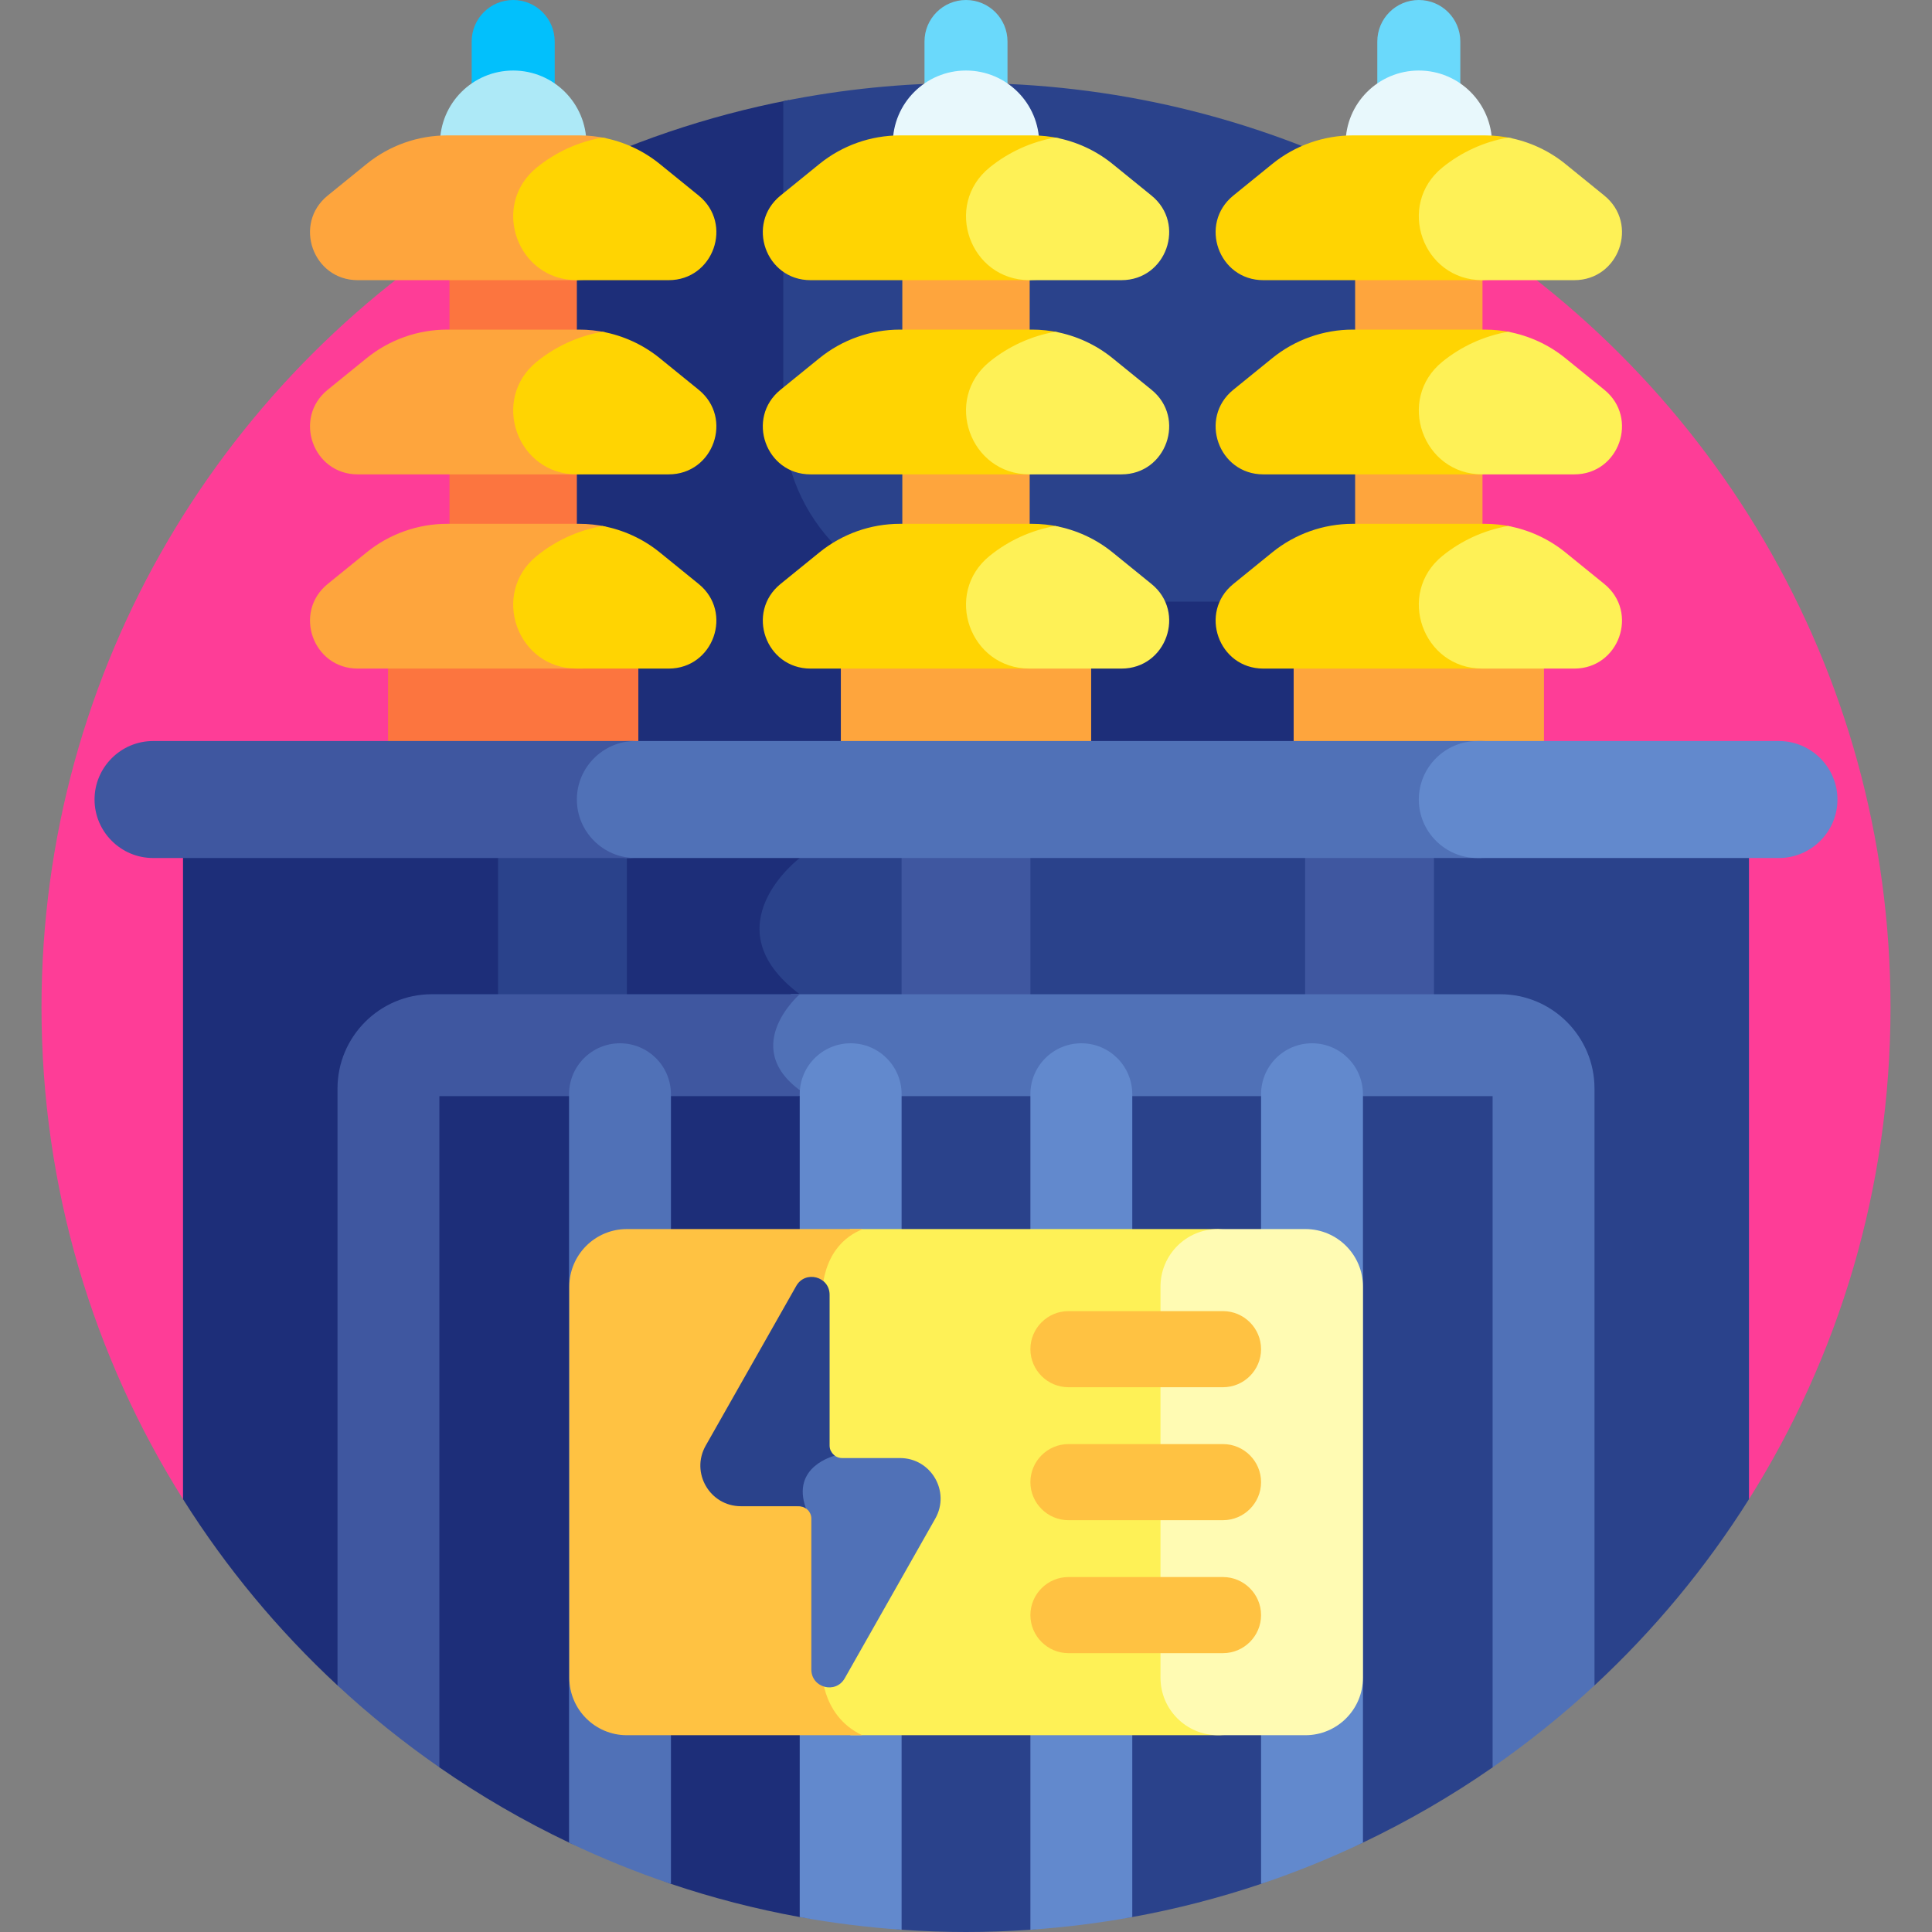 <svg id="Layer_1" enable-background="new 0 0 512 512" height="512" viewBox="0 0 512 512" width="512" xmlns="http://www.w3.org/2000/svg"><rect x="0" y="0" width="512" height="512" fill="#808080" stroke="none"/><g><path d="m48.5 397.296h415c23.75-37.743 37.502-82.412 37.502-130.298 0-90.283-48.841-169.147-121.535-211.646h-246.934c-72.694 42.499-121.535 121.363-121.535 211.646 0 47.886 13.752 92.555 37.502 130.298z" fill="#fe3d97"/><path d="m357.462 157.947h-101.18c-26.033 0-47.212-21.179-47.212-47.212v-84.217c-21.865 4.247-42.699 11.38-62.071 21.02v152.844h218.001v-45.545c-1.937 1.921-4.601 3.11-7.538 3.11z" fill="#1d2e79"/><path d="m207.57 26.807v83.928c0 26.792 21.92 48.712 48.712 48.712h101.179c2.841 0 5.458-.991 7.539-2.634v-109.275c-32.831-16.338-69.838-25.542-109-25.542-16.583 0-32.773 1.667-48.43 4.811z" fill="#2a428b"/><path d="m266.999 37.382v-26.383c0-6.074-4.924-10.999-10.999-10.999s-10.999 4.925-10.999 10.999v26.383z" fill="#6ad9fb"/><path d="m386.999 37.382v-26.383c0-6.074-4.924-10.999-10.999-10.999s-10.999 4.925-10.999 10.999v26.383z" fill="#6ad9fb"/><path d="m146.999 37.382v-26.383c0-6.074-4.924-10.999-10.999-10.999s-10.999 4.925-10.999 10.999v26.383z" fill="#02c0fc"/><path d="m136 18.691c-10.716 0-19.403 8.687-19.403 19.403v.788h38.805v-.788c.001-10.716-8.686-19.403-19.402-19.403z" fill="#ade9f7"/><path d="m256 18.691c-10.716 0-19.403 8.687-19.403 19.403v.788h38.805v-.788c.001-10.716-8.686-19.403-19.402-19.403z" fill="#e8f8fc"/><path d="m376 18.691c-10.716 0-19.403 8.687-19.403 19.403v.788h38.805v-.788c.001-10.716-8.686-19.403-19.402-19.403z" fill="#e8f8fc"/><path d="m210.778 226.382c-1.699 1.354-11.016 9.262-10.997 19.782.012 6.27 3.333 12.133 9.877 17.445-2.288 2.408-6.735 7.994-6.209 14.568.404 5.047 3.623 9.514 9.569 13.281l18.754 31.84c-2.464.435-6.325 1.624-9.607 4.872-3.915 3.876-5.9 9.555-5.9 16.878l.002 96.591c-.003.058-.082 2.147.522 5.015h205.769l.001.002c15.697-14.562 29.484-31.153 40.941-49.36v-170.914z" fill="#2a428b"/><path d="m211.935 227.382.599-1h-164.034v170.914c11.457 18.207 25.244 34.798 40.94 49.359l.001-.001h128.849c-.629-2.847-.525-4.939-.525-4.939s0-76 0-96.667 16.484-20.5 16.484-20.5l-20.125-34.167c-19.375-12-2.19-26.899-2.19-26.899-23.969-17.981.001-36.1.001-36.1z" fill="#1d2e79"/><path d="m131.991 226.382h34.131v38.862h-34.131z" fill="#2a428b"/><path d="m345.878 226.382h34.131v38.862h-34.131z" fill="#3f57a0"/><path d="m238.935 226.382h34.131v38.862h-34.131z" fill="#3f57a0"/><g fill="#fea53d"><path d="m222.833 175.239h66.333v23.143h-66.333z"/><path d="m239.125 124.215h33.749v16.102h-33.749z"/><path d="m239.125 72.748h33.749v16.101h-33.749z"/></g><path d="m264.248 44.394c4.796-3.893 10.438-6.529 16.419-7.743-2.344-.508-4.749-.769-7.177-.769-14.814 0-20.167 0-34.98 0-7.778 0-15.319 2.675-21.358 7.576l-10.307 8.366c-9.23 7.492-3.933 22.424 7.955 22.424h60.038c-15.826-.001-22.878-19.881-10.59-29.854z" fill="#ffd402"/><path d="m297.202 125.715h-22.363c-15.827 0-22.879-19.88-10.591-29.854h.001c4.796-3.893 10.438-6.528 16.418-7.743-2.344-.508-4.749-.769-7.177-.769-14.814 0-20.167 0-34.98 0-7.778 0-15.319 2.675-21.358 7.576l-10.307 8.366c-9.23 7.491-3.933 22.424 7.955 22.424h82.401z" fill="#ffd402"/><path d="m264.248 147.328c4.797-3.893 10.438-6.529 16.419-7.743-2.343-.508-4.748-.769-7.176-.769-14.814 0-20.167 0-34.98 0-7.778 0-15.319 2.675-21.358 7.576l-10.307 8.366c-9.23 7.492-3.933 22.424 7.955 22.424h60.038c-15.827-.001-22.879-19.88-10.591-29.854z" fill="#ffd402"/><path d="m305.155 51.824-10.307-8.366c-4.42-3.588-9.647-5.976-15.181-7.003-6.352 1.114-12.355 3.828-17.419 7.938-12.288 9.974-5.236 29.853 10.589 29.854h24.363c11.888.001 17.185-14.931 7.955-22.423z" fill="#fef156"/><path d="m305.155 103.291-10.307-8.366c-4.42-3.588-9.647-5.977-15.181-7.003-6.352 1.114-12.355 3.828-17.418 7.938h-.001c-12.288 9.974-5.236 29.854 10.591 29.854h24.363c11.886 0 17.182-14.931 7.953-22.423z" fill="#fef156"/><path d="m305.155 154.758-10.307-8.366c-4.42-3.588-9.647-5.977-15.181-7.002-6.352 1.114-12.355 3.828-17.418 7.938h-.001c-12.288 9.974-5.236 29.853 10.589 29.854h24.363c11.888 0 17.185-14.932 7.955-22.424z" fill="#fef156"/><path d="m342.833 175.239h66.333v23.143h-66.333z" fill="#fea53d"/><path d="m359.125 124.215h33.749v16.102h-33.749z" fill="#fea53d"/><path d="m359.125 72.748h33.749v16.101h-33.749z" fill="#fea53d"/><path d="m384.248 44.394c4.796-3.893 10.438-6.529 16.419-7.743-2.344-.508-4.749-.769-7.177-.769-14.814 0-20.167 0-34.98 0-7.778 0-15.319 2.675-21.358 7.576l-10.307 8.366c-9.23 7.492-3.933 22.424 7.955 22.424h60.038c-15.826-.001-22.878-19.881-10.59-29.854z" fill="#ffd402"/><path d="m417.202 125.715h-22.363c-15.827 0-22.879-19.88-10.591-29.854h.001c4.796-3.893 10.438-6.528 16.418-7.743-2.344-.508-4.749-.769-7.177-.769-14.814 0-20.167 0-34.98 0-7.778 0-15.319 2.675-21.358 7.576l-10.307 8.366c-9.23 7.491-3.933 22.424 7.955 22.424h82.401z" fill="#ffd402"/><path d="m384.248 147.328c4.797-3.893 10.438-6.529 16.419-7.743-2.343-.508-4.748-.769-7.176-.769-14.814 0-20.167 0-34.98 0-7.778 0-15.319 2.675-21.358 7.576l-10.307 8.366c-9.23 7.492-3.933 22.424 7.955 22.424h60.038c-15.827-.001-22.879-19.88-10.591-29.854z" fill="#ffd402"/><path d="m425.155 51.824-10.307-8.366c-4.42-3.588-9.647-5.976-15.181-7.003-6.352 1.114-12.355 3.828-17.419 7.938-12.288 9.974-5.236 29.853 10.589 29.854h24.363c11.888.001 17.185-14.931 7.955-22.423z" fill="#fef156"/><path d="m425.155 103.291-10.307-8.366c-4.42-3.588-9.647-5.977-15.181-7.003-6.352 1.114-12.355 3.828-17.418 7.938h-.001c-12.288 9.974-5.236 29.854 10.591 29.854h24.363c11.886 0 17.182-14.931 7.953-22.423z" fill="#fef156"/><path d="m425.155 154.758-10.307-8.366c-4.42-3.588-9.647-5.977-15.181-7.002-6.352 1.114-12.355 3.828-17.418 7.938h-.001c-12.288 9.974-5.236 29.853 10.589 29.854h24.363c11.888 0 17.185-14.932 7.955-22.424z" fill="#fef156"/><path d="m102.833 175.239h66.333v23.143h-66.333z" fill="#fc753f"/><path d="m119.125 124.215h33.749v16.102h-33.749z" fill="#fc753f"/><path d="m119.125 72.748h33.749v16.101h-33.749z" fill="#fc753f"/><path d="m144.248 44.394c4.796-3.893 10.438-6.529 16.419-7.743-2.344-.508-4.749-.769-7.177-.769-14.814 0-20.167 0-34.98 0-7.778 0-15.319 2.675-21.358 7.576l-10.307 8.366c-9.23 7.492-3.933 22.424 7.955 22.424h60.038c-15.826-.001-22.878-19.881-10.59-29.854z" fill="#fea53d"/><path d="m177.202 125.715h-22.363c-15.827 0-22.879-19.88-10.591-29.854h.001c4.796-3.893 10.438-6.528 16.419-7.743-2.344-.508-4.749-.769-7.177-.769-14.814 0-20.167 0-34.98 0-7.778 0-15.319 2.675-21.358 7.576l-10.307 8.366c-9.23 7.491-3.933 22.424 7.955 22.424z" fill="#fea53d"/><path d="m144.248 147.328c4.797-3.893 10.438-6.529 16.419-7.743-2.343-.508-4.748-.769-7.176-.769-14.814 0-20.167 0-34.98 0-7.778 0-15.319 2.675-21.358 7.576l-10.307 8.366c-9.23 7.492-3.933 22.424 7.955 22.424h60.038c-15.827-.001-22.879-19.88-10.591-29.854z" fill="#fea53d"/><path d="m185.155 51.824-10.307-8.366c-4.42-3.588-9.647-5.976-15.181-7.003-6.352 1.114-12.356 3.828-17.419 7.938-12.288 9.974-5.236 29.853 10.589 29.854h24.363c11.888.001 17.185-14.931 7.955-22.423z" fill="#ffd402"/><path d="m185.155 103.291-10.307-8.366c-4.42-3.588-9.647-5.977-15.181-7.003-6.352 1.114-12.355 3.828-17.419 7.938h-.001c-12.288 9.974-5.236 29.854 10.591 29.854h24.363c11.887 0 17.184-14.931 7.954-22.423z" fill="#ffd402"/><path d="m185.155 154.758-10.307-8.366c-4.42-3.588-9.647-5.977-15.181-7.002-6.352 1.114-12.355 3.828-17.418 7.938h-.001c-12.288 9.974-5.236 29.853 10.589 29.854h24.363c11.888 0 17.185-14.932 7.955-22.424z" fill="#ffd402"/><path d="m378 211.882c0-8.525 6.975-15.5 15.5-15.5h-227.126c-8.525 0-15.5 6.975-15.5 15.5s6.975 15.5 15.5 15.5h227.126c-8.525 0-15.5-6.975-15.5-15.5z" fill="#5071b7"/><path d="m486.945 211.882c0-8.525-6.975-15.5-15.5-15.5h-79.945c-8.525 0-15.5 6.975-15.5 15.5s6.975 15.5 15.5 15.5h79.945c8.525 0 15.5-6.975 15.5-15.5z" fill="#6289cd"/><path d="m152.874 211.882c0-8.525 6.975-15.5 15.5-15.5h-127.819c-8.525 0-15.5 6.975-15.5 15.5s6.975 15.5 15.5 15.5h127.819c-8.524 0-15.5-6.975-15.5-15.5z" fill="#3f57a0"/><path d="m397.57 263.482h-188.062c.051.042.099.085.151.127-2.288 2.408-6.735 7.994-6.209 14.568.404 5.047 3.623 9.514 9.569 13.281l18.754 31.84c-2.464.435-6.325 1.624-9.607 4.872-3.915 3.876-5.9 9.555-5.9 16.878l.002 96.591c-.008.158-.602 15.353 13.677 20.448l-2.228 6.284h167.828c9.515-6.607 18.545-13.863 27.014-21.718v-158.182c0-13.779-11.21-24.989-24.989-24.989z" fill="#5071b7"/><path d="m211.935 263.482h-97.505c-13.778 0-24.988 11.21-24.988 24.988v158.184c8.468 7.855 17.499 15.111 27.014 21.718h112.853l2.567-7.24c-14.875-4.25-14.109-19.417-14.109-19.417s0-76 0-96.667 16.484-20.5 16.484-20.5l-20.125-34.167c-19.376-11.999-2.191-26.899-2.191-26.899z" fill="#3f57a0"/><path d="m211.57 290.482c.466.33.943.657 1.448.977l18.754 31.84c-2.464.435-6.325 1.624-9.607 4.872-3.915 3.876-5.9 9.555-5.9 16.878l.002 96.591c-.008.158-.602 15.353 13.677 20.448l-16.362 46.157 25.353 3.154.015.005c5.634.388 11.317.596 17.05.596 5.739 0 11.428-.209 17.068-.597l-.003-.004 26.924-3.349c11.759-2.133 23.226-5.102 34.335-8.85l26.718-10.82c12.081-5.745 23.621-12.443 34.516-20.008v-177.89z" fill="#2a428b"/><path d="m116.441 468.372c10.895 7.564 22.435 14.263 34.516 20.008l26.717 10.82c11.11 3.748 22.577 6.717 34.336 8.85l3.096.385 16.769-47.303c-14.875-4.25-14.109-19.417-14.109-19.417s0-76 0-96.667 16.484-20.5 16.484-20.5l-20.066-34.066h-97.743z" fill="#1d2e79"/><path d="m347.696 276.482c-7.456 0-13.5 6.044-13.5 13.5v209.269c9.261-3.117 18.271-6.777 27-10.934v-198.335c0-7.455-6.044-13.5-13.5-13.5z" fill="#6289cd"/><path d="m177.804 499.251v-209.269c0-7.456-6.044-13.5-13.5-13.5-7.456 0-13.5 6.044-13.5 13.5v198.335c8.729 4.157 17.739 7.818 27 10.934z" fill="#5071b7"/><path d="m286.565 276.482c-7.456 0-13.5 6.044-13.5 13.5v221.416c9.147-.629 18.157-1.752 27-3.359v-218.057c0-7.455-6.044-13.5-13.5-13.5z" fill="#6289cd"/><path d="m238.935 289.982c0-7.456-6.044-13.5-13.5-13.5s-13.5 6.044-13.5 13.5v218.058c8.843 1.606 17.854 2.729 27 3.359z" fill="#6289cd"/><path d="m309.542 444.597v-103.63c0-8.423 6.828-15.252 15.252-15.252h-99.454c-1.075.652-2.152 1.444-3.174 2.456-3.915 3.876-5.9 9.555-5.9 16.878l.002 96.591c-.007.139-.462 11.908 9.142 18.209h99.384c-8.424-.001-15.252-6.829-15.252-15.252z" fill="#fef156"/><path d="m361.196 444.597v-103.63c0-8.423-6.828-15.252-15.252-15.252h-23.151c-8.423 0-15.252 6.828-15.252 15.252v103.63c0 8.423 6.828 15.252 15.252 15.252h23.151c8.424-.001 15.252-6.829 15.252-15.252z" fill="#fffbb3"/><path d="m217.766 345.048c0-12.626 6.15-17.471 10.938-19.333h-62.578c-8.423 0-15.252 6.828-15.252 15.252v103.63c0 8.423 6.828 15.252 15.252 15.252h62.349c-11.344-5.399-10.71-18.133-10.71-18.133s.001-76.001.001-96.668z" fill="#ffc242"/><path d="m238.509 386.4h-15.355c-1.355 0-2.517-.818-3.026-1.986l-.036.086c-1.702.556-5.705 2.214-7.726 5.961-1.33 2.464-1.55 5.319-.662 8.5l-.404.204h.415c1.823 0 3.302 1.478 3.302 3.302v39.971c0 4.858 6.447 6.559 8.843 2.333l23.997-42.324c4.062-7.165-1.113-16.047-9.348-16.047z" fill="#5071b7"/><path d="m221.24 385.779c-.837-.599-1.387-1.573-1.387-2.681v-39.971c0-4.858-6.447-6.559-8.843-2.333l-23.997 42.324c-4.061 7.163 1.113 16.046 9.348 16.046h15.355c.697 0 1.341.218 1.874.587l.002-.001c-4.081-11.197 7.647-13.967 7.647-13.967z" fill="#2a428b"/><g fill="#ffc242"><path d="m273.065 428.019c0 5.546 4.538 10.084 10.085 10.084h40.962c5.547 0 10.084-4.538 10.084-10.084 0-5.547-4.538-10.085-10.084-10.085h-40.962c-5.547 0-10.085 4.538-10.085 10.085z"/><path d="m273.065 392.782c0 5.546 4.538 10.084 10.085 10.084h40.962c5.547 0 10.084-4.538 10.084-10.084s-4.538-10.084-10.084-10.084h-40.962c-5.547-.001-10.085 4.537-10.085 10.084z"/><path d="m273.065 357.545c0 5.547 4.538 10.085 10.085 10.085h40.962c5.547 0 10.084-4.538 10.084-10.085 0-5.546-4.538-10.084-10.084-10.084h-40.962c-5.547-.001-10.085 4.537-10.085 10.084z"/></g></g></svg>